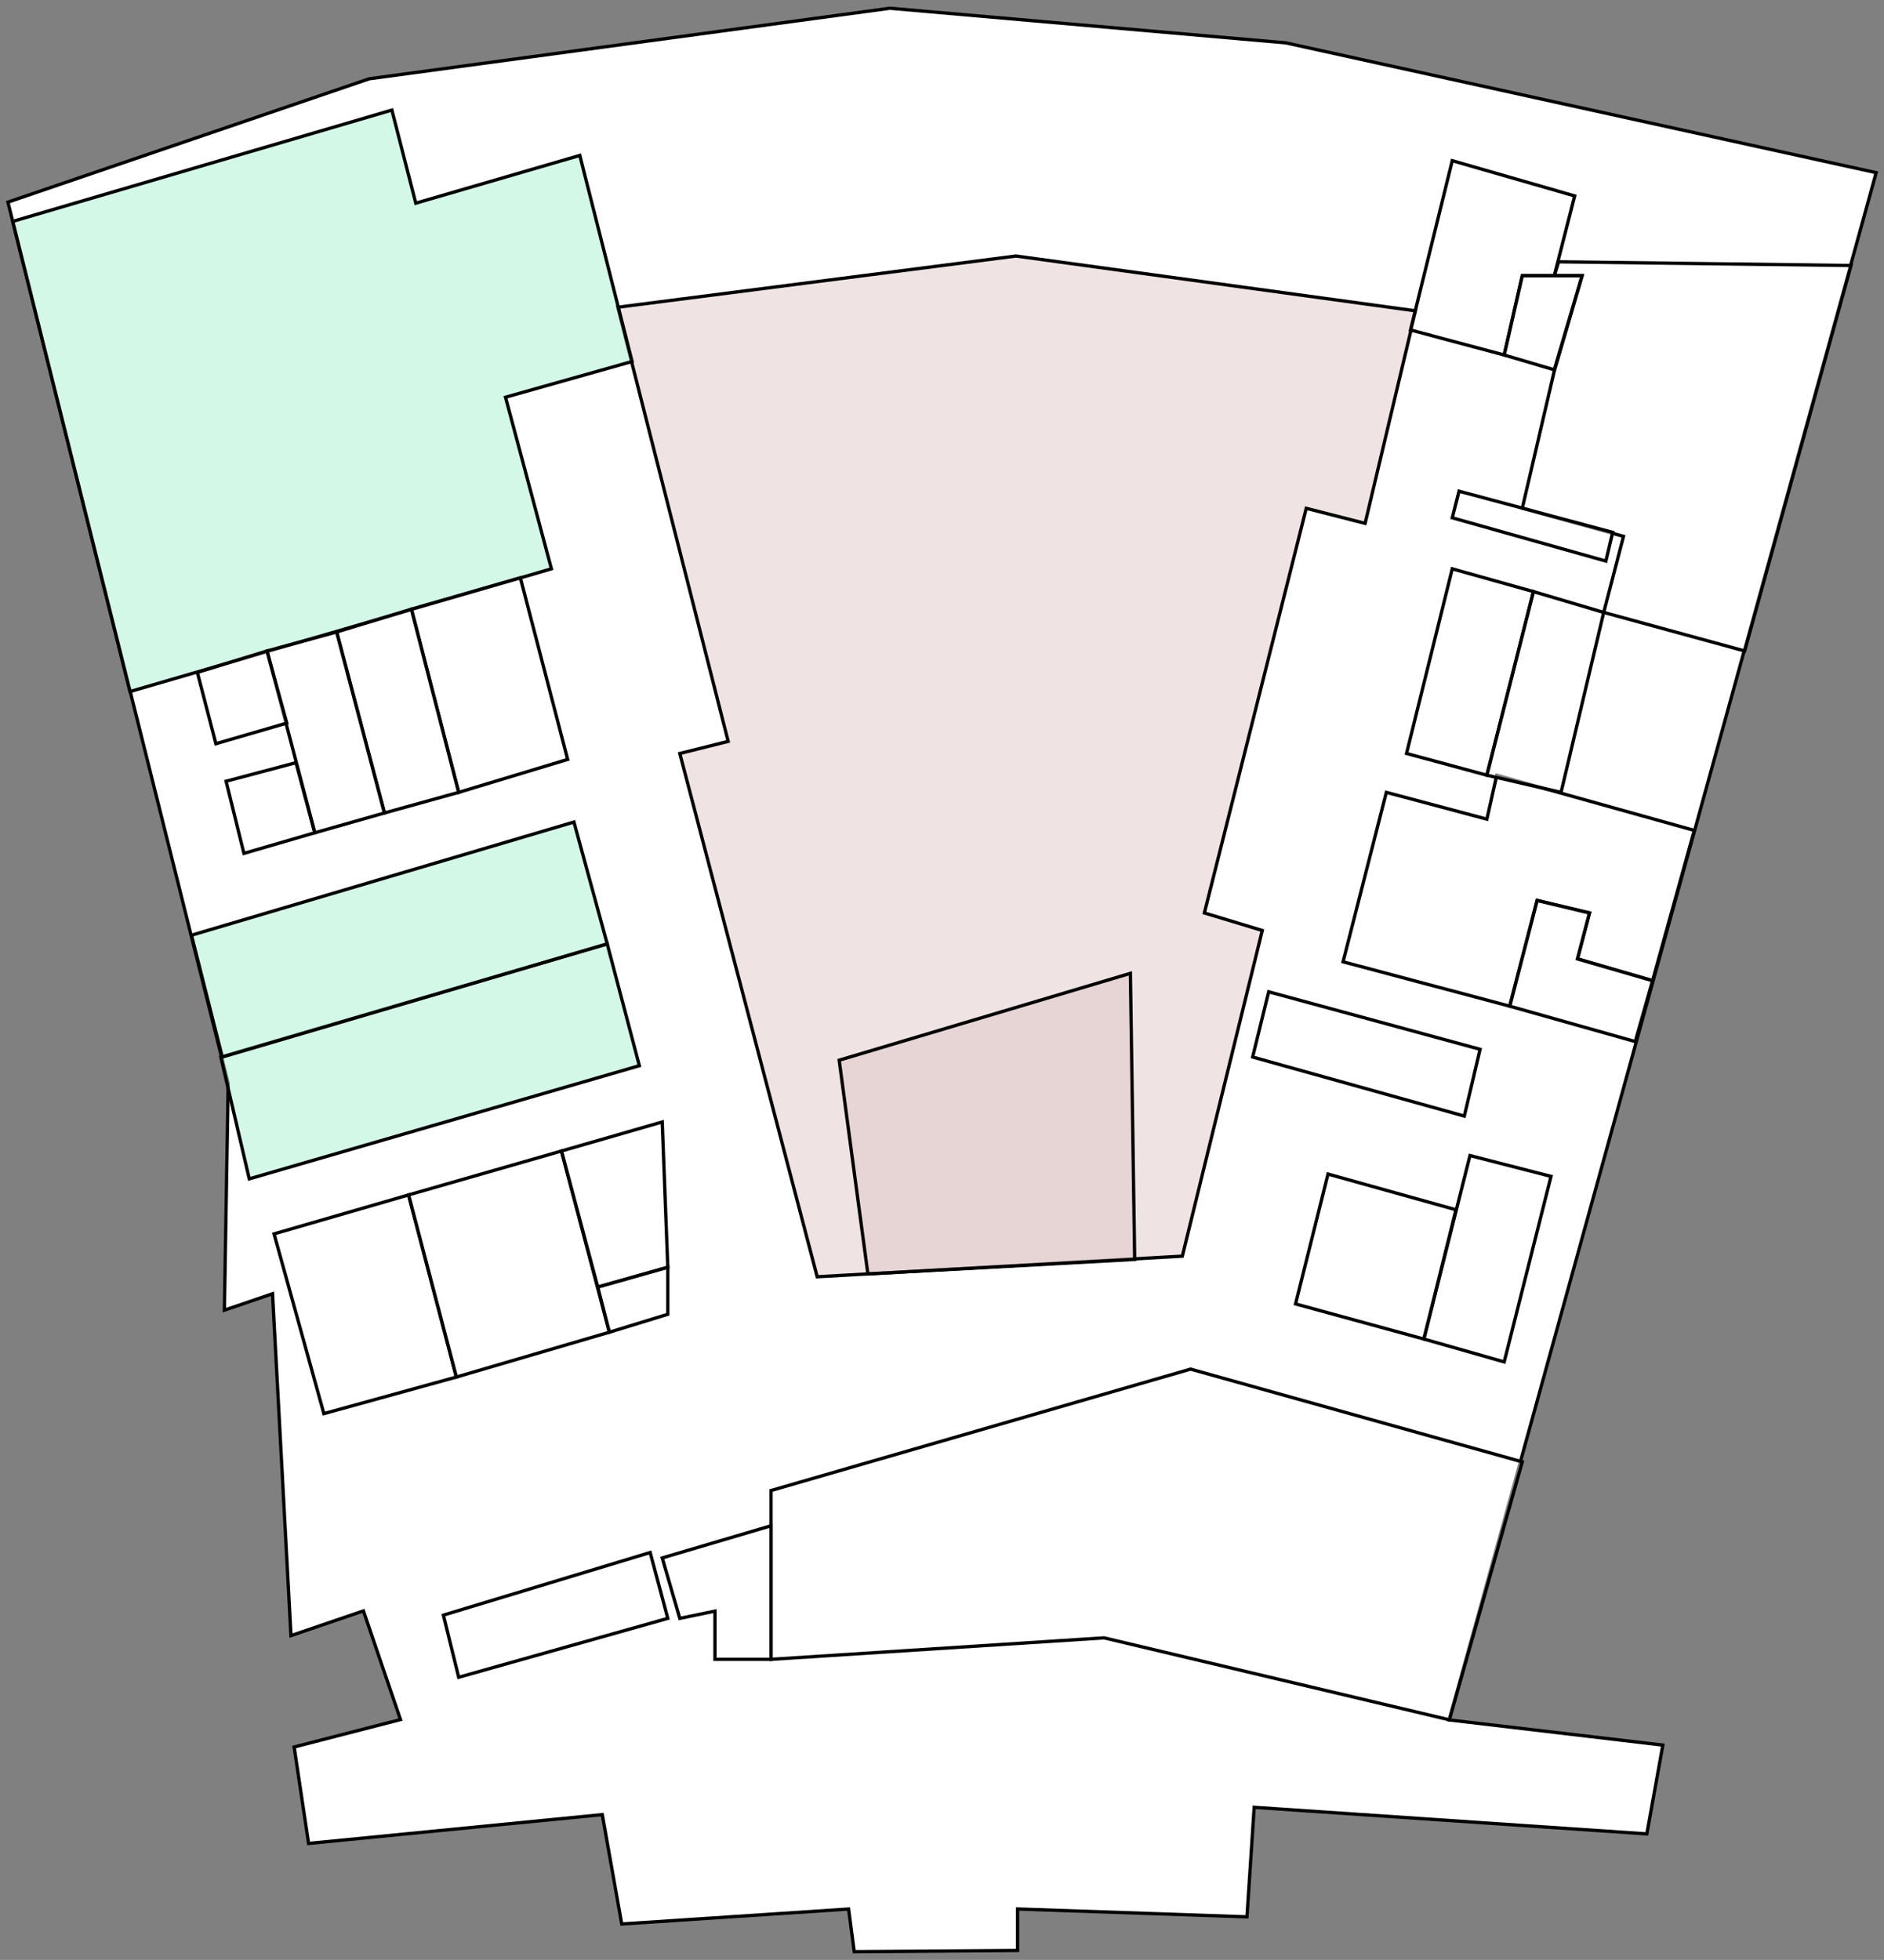 <?xml version="1.0" encoding="UTF-8" standalone="no"?><!-- Generator: Gravit.io --><svg xmlns="http://www.w3.org/2000/svg" xmlns:xlink="http://www.w3.org/1999/xlink" style="isolation:isolate" viewBox="0 0 571.431 594.253" width="571.431pt" height="594.253pt"><rect x="0" y="0" width="571.431" height="594.253" fill="#808080" stroke="none"/><defs><clipPath id="_clipPath_Xi012gQcFYLm1vmFL7GrmsG6kgWnynPV"><rect width="571.431" height="594.253"/></clipPath></defs><g clip-path="url(#_clipPath_Xi012gQcFYLm1vmFL7GrmsG6kgWnynPV)"><mask id="_mask_fqvYBTguejikMPH5ANZvV5RcYY7SM78V" x="-200%" y="-200%" width="400%" height="400%"><rect x="-200%" y="-200%" width="400%" height="400%" style="fill:white;"/><path d=" M 438.897 521.925 L 568.431 52.73 L 389.917 13.49 L 269.938 3 L 112.108 24.375 L 3 61.607 L 69.709 328.488 L 68.572 396.55 L 83.119 391.585 L 88.717 495.247 L 110.538 487.8 L 122.122 521.745 L 89.774 530.076 L 94.026 558.402 L 183.082 549.667 L 188.989 582.842 L 257.821 578.303 L 259.533 591.253 L 308.14 590.908 L 308.14 578.303 L 377.742 580.691 L 379.936 547.459 L 499.088 555.525 L 503.764 529.566 L 438.897 521.925 Z " fill="black" stroke="none"/></mask><path d=" M 438.897 521.925 L 568.431 52.73 L 389.917 13.49 L 269.938 3 L 112.108 24.375 L 3 61.607 L 69.709 328.488 L 68.572 396.55 L 83.119 391.585 L 88.717 495.247 L 110.538 487.8 L 122.122 521.745 L 89.774 530.076 L 94.026 558.402 L 183.082 549.667 L 188.989 582.842 L 257.821 578.303 L 259.533 591.253 L 308.14 590.908 L 308.14 578.303 L 377.742 580.691 L 379.936 547.459 L 499.088 555.525 L 503.764 529.566 L 438.897 521.925 Z " fill="rgb(255,255,255)" mask="url(#_mask_fqvYBTguejikMPH5ANZvV5RcYY7SM78V)" vector-effect="non-scaling-stroke" stroke-width="2" stroke="rgb(0,0,0)" stroke-opacity="100" stroke-linejoin="miter" stroke-linecap="square" stroke-miterlimit="3"/><path d=" M 438.897 521.925 L 568.431 52.73 L 389.917 13.49 L 269.938 3 L 112.108 24.375 L 3 61.607 L 69.709 328.488 L 68.572 396.55 L 83.119 391.585 L 88.717 495.247 L 110.538 487.8 L 122.122 521.745 L 89.774 530.076 L 94.026 558.402 L 183.082 549.667 L 188.989 582.842 L 257.821 578.303 L 259.533 591.253 L 308.14 590.908 L 308.14 578.303 L 377.742 580.691 L 379.936 547.459 L 499.088 555.525 L 503.764 529.566 L 438.897 521.925 Z " fill="rgb(255,255,255)"/><path d=" M 407.357 291.626 L 420.482 240.251 L 450.982 248.376 L 453.982 235.048 L 513.888 251.783 L 501.232 297.345 L 478.451 290.736 L 482.107 276.814 L 466.217 273.017 L 457.92 305.08 L 407.357 291.626 Z " fill="rgb(255,255,255)" fill-opacity="0.5" vector-effect="non-scaling-stroke" stroke-width="1" stroke="rgb(0,0,0)" stroke-linejoin="miter" stroke-linecap="square" stroke-miterlimit="3"/><path d=" M 495.982 315.814 L 501.232 297.345 L 478.451 290.736 L 482.107 276.814 L 466.217 273.017 L 457.92 305.08 L 495.982 315.814 Z " fill="rgb(255,255,255)" fill-opacity="0.5" vector-effect="non-scaling-stroke" stroke-width="1" stroke="rgb(0,0,0)" stroke-linejoin="miter" stroke-linecap="square" stroke-miterlimit="3"/><path d=" M 379.936 320.501 L 384.795 300.72 L 448.92 318.158 L 444.138 338.408 L 379.936 320.501 Z " fill="rgb(255,255,255)" fill-opacity="0.5" vector-effect="non-scaling-stroke" stroke-width="1" stroke="rgb(0,0,0)" stroke-linejoin="miter" stroke-linecap="square" stroke-miterlimit="3"/><path d=" M 445.857 350.376 L 431.857 406.001 L 456.232 412.939 L 470.435 356.689 L 445.857 350.376 Z " fill="rgb(255,255,255)" fill-opacity="0.5" vector-effect="non-scaling-stroke" stroke-width="1" stroke="rgb(0,0,0)" stroke-linejoin="miter" stroke-linecap="square" stroke-miterlimit="3"/><path d=" M 402.795 355.986 L 392.951 395.361 L 431.857 406.002 L 441.607 366.814 L 402.795 355.986 Z " fill="rgb(255,255,255)" fill-opacity="0.5" vector-effect="non-scaling-stroke" stroke-width="1" stroke="rgb(0,0,0)" stroke-linejoin="miter" stroke-linecap="square" stroke-miterlimit="3"/><path d=" M 472.732 79.376 L 561.42 80.501 L 529.17 197.376 L 486.42 185.689 L 492.42 162.626 L 461.717 154.126 L 471.42 112.501 L 479.857 83.595 L 471.42 83.595 L 472.732 79.376 Z " fill="rgb(255,255,255)" fill-opacity="0.5" vector-effect="non-scaling-stroke" stroke-width="1" stroke="rgb(0,0,0)" stroke-linejoin="miter" stroke-linecap="square" stroke-miterlimit="3"/><path d=" M 83.119 374.126 L 98.232 428.626 L 138.42 417.533 L 123.92 362.314 L 83.119 374.126 Z " fill="rgb(255,255,255)" fill-opacity="0.5" vector-effect="non-scaling-stroke" stroke-width="1" stroke="rgb(0,0,0)" stroke-linejoin="miter" stroke-linecap="square" stroke-miterlimit="3"/><path d=" M 170.295 349.001 L 184.826 403.939 L 138.42 417.533 L 123.92 362.314 L 170.295 349.001 Z " fill="rgb(255,255,255)" fill-opacity="0.5" vector-effect="non-scaling-stroke" stroke-width="1" stroke="rgb(0,0,0)" stroke-linejoin="miter" stroke-linecap="square" stroke-miterlimit="3"/><path d=" M 187.357 93.158 L 220.857 224.793 L 206.19 228.46 L 247.857 387.126 L 263.236 386.259 L 358.607 380.876 L 382.857 282.126 L 365.295 276.814 L 396.19 154.126 L 414.045 158.689 L 429.357 94.251 L 308.14 77.626 L 187.357 93.158 Z " fill="rgb(225,200,200)" fill-opacity="0.5" vector-effect="non-scaling-stroke" stroke-width="1" stroke="rgb(0,0,0)" stroke-linejoin="miter" stroke-linecap="square" stroke-miterlimit="3"/><path d=" M 254.524 321.46 L 342.857 295.126 L 344.154 381.861 L 263.236 386.259 L 254.524 321.46 Z " fill="rgb(225,200,200)" fill-opacity="0.5" vector-effect="non-scaling-stroke" stroke-width="1" stroke="rgb(0,0,0)" stroke-linejoin="miter" stroke-linecap="square" stroke-miterlimit="3"/><path d=" M 3.857 67.126 L 118.857 33.376 L 126.107 61.607 L 175.857 47.126 L 191.717 109.611 L 153.326 120.439 L 167.248 172.47 L 39.42 209.689 L 3.857 67.126 Z " fill="rgb(168,242,211)" fill-opacity="0.5" vector-effect="non-scaling-stroke" stroke-width="1" stroke="rgb(0,0,0)" stroke-linejoin="miter" stroke-linecap="square" stroke-miterlimit="3"/><path d=" M 66.982 320.501 L 75.607 357.439 L 193.92 323.126 L 184.17 286.189 L 66.982 320.501 Z " fill="rgb(168,242,211)" fill-opacity="0.5" vector-effect="non-scaling-stroke" stroke-width="1" stroke="rgb(0,0,0)" stroke-linejoin="miter" stroke-linecap="square" stroke-miterlimit="3"/><path d=" M 58.076 283.564 L 67.416 320.501 L 184.17 286.189 L 174.082 249.251 L 58.076 283.564 Z " fill="rgb(168,242,211)" fill-opacity="0.5" vector-effect="non-scaling-stroke" stroke-width="1" stroke="rgb(0,0,0)" stroke-linejoin="miter" stroke-linecap="square" stroke-miterlimit="3"/><path d=" M 124.779 184.705 L 139.123 240.251 L 172.17 230.267 L 157.826 175.189 L 124.779 184.705 Z " fill="rgb(255,255,255)" fill-opacity="0.5" vector-effect="non-scaling-stroke" stroke-width="1" stroke="rgb(0,0,0)" stroke-linejoin="miter" stroke-linecap="square" stroke-miterlimit="3"/><path d=" M 89.774 231.251 L 68.572 236.876 L 73.982 258.751 L 95.482 252.501 L 89.774 231.251 Z " fill="rgb(255,255,255)" fill-opacity="0.5" vector-effect="non-scaling-stroke" stroke-width="1" stroke="rgb(0,0,0)" stroke-linejoin="miter" stroke-linecap="square" stroke-miterlimit="3"/><path d=" M 427.826 100.048 L 440.482 48.72 L 477.607 59.408 L 471.42 83.595 L 461.717 83.595 L 456.232 107.642 L 427.826 100.048" fill="rgb(255,255,255)" fill-opacity="0.5" vector-effect="non-scaling-stroke" stroke-width="1" stroke="rgb(0,0,0)" stroke-linejoin="miter" stroke-linecap="square" stroke-miterlimit="3"/><path d=" M 479.857 83.595 L 461.717 83.595 L 456.232 107.642 L 471.42 112.126 L 479.857 83.595 Z " fill="rgb(255,255,255)" fill-opacity="0.5" vector-effect="non-scaling-stroke" stroke-width="1" stroke="rgb(0,0,0)" stroke-linejoin="miter" stroke-linecap="square" stroke-miterlimit="3"/><path d=" M 102.107 191.626 L 116.607 246.501 L 139.123 240.251 L 124.779 184.705 L 102.107 191.626 Z " fill="rgb(255,255,255)" fill-opacity="0.5" vector-effect="non-scaling-stroke" stroke-width="1" stroke="rgb(0,0,0)" stroke-linejoin="miter" stroke-linecap="square" stroke-miterlimit="3"/><path d=" M 80.982 197.376 L 95.482 252.501 L 116.607 246.501 L 102.107 191.626 L 80.982 197.376 Z " fill="rgb(255,255,255)" fill-opacity="0.5" vector-effect="non-scaling-stroke" stroke-width="1" stroke="rgb(0,0,0)" stroke-linejoin="miter" stroke-linecap="square" stroke-miterlimit="3"/><path d=" M 59.857 203.876 L 65.482 225.501 L 86.982 219.251 L 80.982 197.376 L 59.857 203.876 Z " fill="rgb(255,255,255)" fill-opacity="0.5" vector-effect="non-scaling-stroke" stroke-width="1" stroke="rgb(0,0,0)" stroke-linejoin="miter" stroke-linecap="square" stroke-miterlimit="3"/><path d=" M 170.295 349.001 L 200.857 340.189 L 202.545 384.251 L 181.31 390.251 L 170.295 349.001 Z " fill="rgb(255,255,255)" fill-opacity="0.5" vector-effect="non-scaling-stroke" stroke-width="1" stroke="rgb(0,0,0)" stroke-linejoin="miter" stroke-linecap="square" stroke-miterlimit="3"/><path d=" M 184.826 403.939 L 202.545 398.501 L 202.545 384.251 L 181.31 390.251 L 184.826 403.939 Z " fill="rgb(255,255,255)" fill-opacity="0.5" vector-effect="non-scaling-stroke" stroke-width="1" stroke="rgb(0,0,0)" stroke-linejoin="miter" stroke-linecap="square" stroke-miterlimit="3"/><path d=" M 134.482 489.72 L 139.123 508.564 L 202.545 490.705 L 197.201 470.736 L 134.482 489.72 Z " fill="rgb(255,255,255)" fill-opacity="0.5" vector-effect="non-scaling-stroke" stroke-width="1" stroke="rgb(0,0,0)" stroke-linejoin="miter" stroke-linecap="square" stroke-miterlimit="3"/><path d=" M 200.857 472.376 L 206.19 490.705 L 216.857 488.501 L 216.857 503.126 L 233.857 503.126 L 233.857 462.626 L 200.857 472.376 Z " fill="rgb(255,255,255)" fill-opacity="0.5" vector-effect="non-scaling-stroke" stroke-width="1" stroke="rgb(0,0,0)" stroke-linejoin="miter" stroke-linecap="square" stroke-miterlimit="3"/><path d=" M 440.482 172.47 L 426.607 228.46 L 450.982 235.048 L 465.107 179.376 L 440.482 172.47 Z " fill="rgb(255,255,255)" fill-opacity="0.5" vector-effect="non-scaling-stroke" stroke-width="1" stroke="rgb(0,0,0)" stroke-linejoin="miter" stroke-linecap="square" stroke-miterlimit="3"/><path d=" M 450.982 235.048 L 473.482 240.251 L 486.42 185.689 L 465.107 179.376 L 450.982 235.048 Z " fill="rgb(255,255,255)" fill-opacity="0.5" vector-effect="non-scaling-stroke" stroke-width="1" stroke="rgb(0,0,0)" stroke-linejoin="miter" stroke-linecap="square" stroke-miterlimit="3"/><path d=" M 440.482 157.001 L 442.545 148.939 L 489.138 161.408 L 487.076 170.126 L 440.482 157.001 Z " fill="rgb(255,255,255)" fill-opacity="0.5" vector-effect="non-scaling-stroke" stroke-width="1" stroke="rgb(0,0,0)" stroke-linejoin="miter" stroke-linecap="square" stroke-miterlimit="3"/><path d=" M 233.857 503.126 L 233.857 451.939 L 361.107 415.126 L 461.717 443.251 L 439.603 521.466 L 334.873 496.611 L 233.857 503.126 Z " fill="rgb(255,255,255)" fill-opacity="0.5" vector-effect="non-scaling-stroke" stroke-width="1" stroke="rgb(0,0,0)" stroke-linejoin="miter" stroke-linecap="square" stroke-miterlimit="3"/></g></svg>